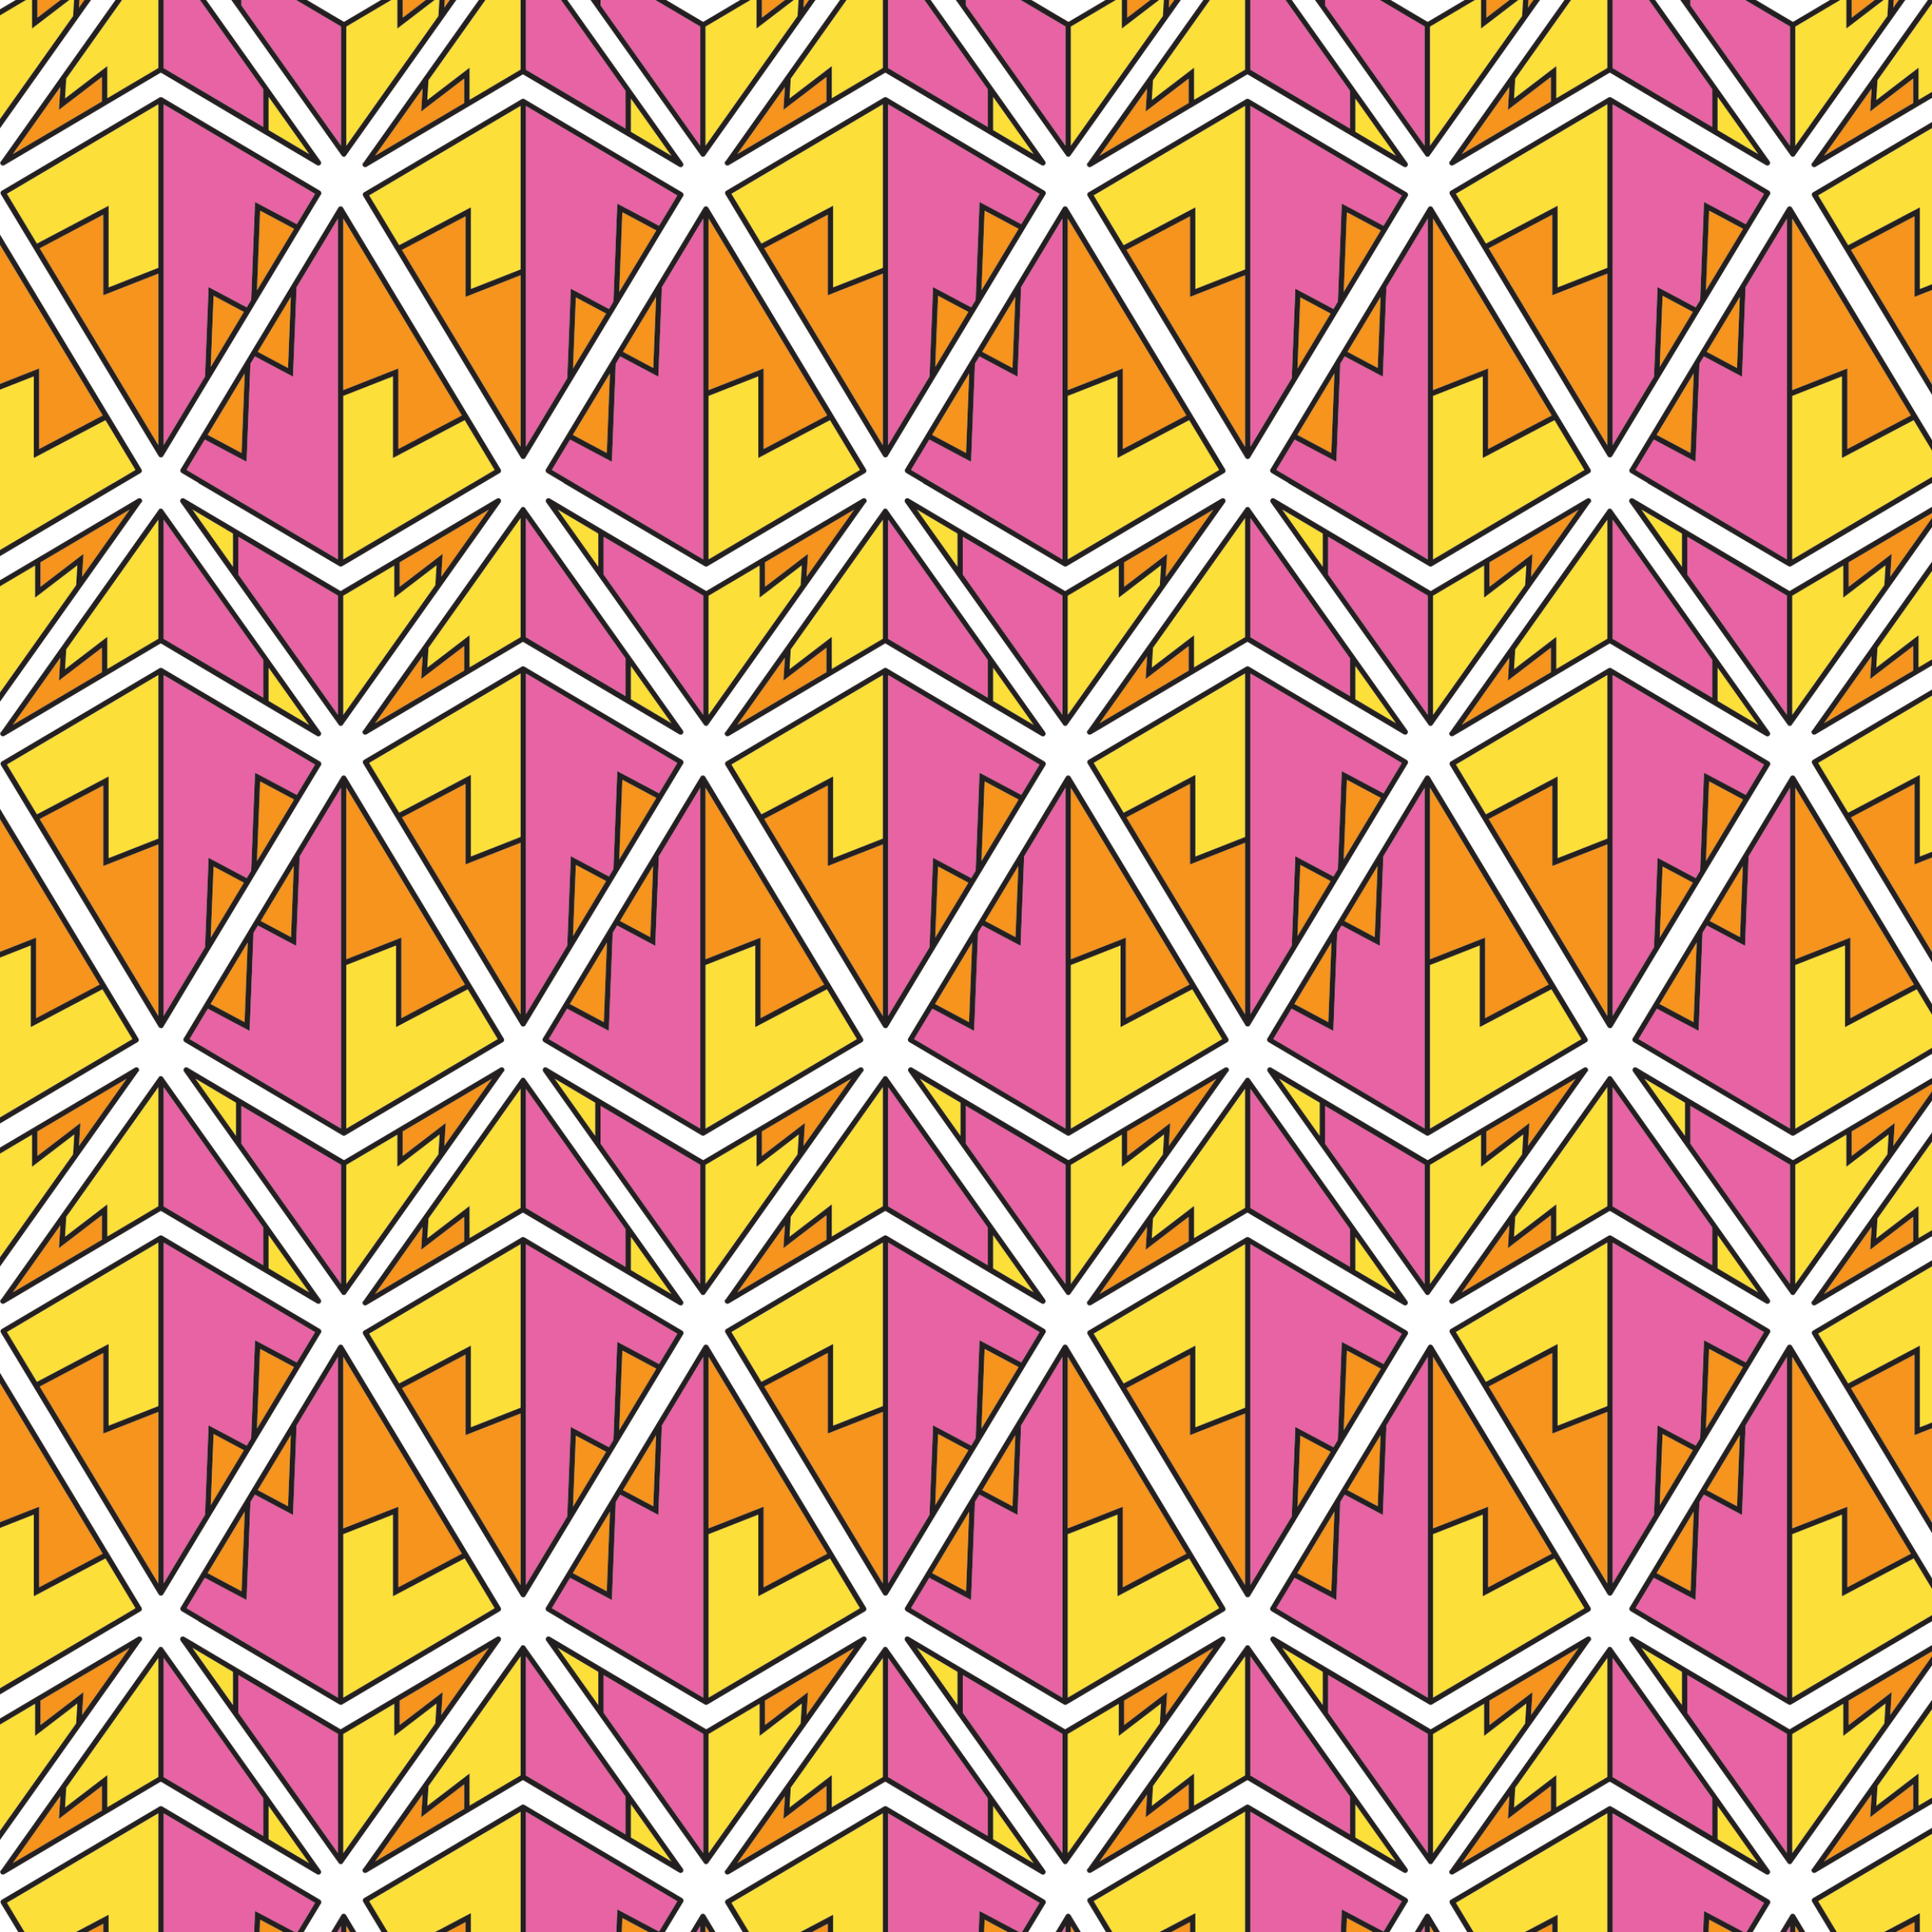 <?xml version="1.0" encoding="UTF-8"?>
<svg xmlns="http://www.w3.org/2000/svg" xmlns:xlink="http://www.w3.org/1999/xlink" version="1.1" viewBox="0 0 2400 2400">
  <defs>
    <style>
      .cls-1 {
        fill: none;
      }

      .cls-2 {
        fill: #f6941d;
      }

      .cls-3 {
        fill: #231f20;
      }

      .cls-4 {
        fill: #fce039;
      }

      .cls-5 {
        fill: url(#New_Pattern_5);
      }

      .cls-6 {
        fill: #e863a3;
      }
    </style>
    <pattern id="New_Pattern_5" data-name="New Pattern 5" x="0" y="0" width="900" height="1414" patternTransform="translate(-2500 600)" patternUnits="userSpaceOnUse" viewBox="0 0 900 1414">
      <g>
        <rect class="cls-1" width="900" height="1414"/>
        <g>
          <g>
            <polygon class="cls-6" points="622.2 1170.8 618 1276.6 618 1276.6 617.8 1281.9 613.1 1279.4 613.1 1279.4 598 1271.4 570.4 1256.7 564.9 1265.9 560.3 1382.3 560.3 1382.3 560.1 1387.6 555.4 1385.1 555.4 1385.1 538.6 1376.1 508.2 1359.9 485.5 1397.7 673.6 1508.9 673.6 1308.4 673.6 1303.5 673.6 1085.5 622.2 1170.8"/>
            <polygon class="cls-4" points="831.1 1335.9 742 1382.9 742 1377.4 742 1281.5 680.2 1305.7 680.2 1508.9 868.3 1397.7 831.1 1335.9"/>
            <g>
              <polygon class="cls-2" points="748.6 1371.9 827.6 1330.2 680.2 1085.5 680.2 1298.6 748.6 1271.7 748.6 1276.6 748.6 1371.9"/>
              <polygon class="cls-2" points="676.9 1073.6 676.9 1073.6 676.9 1073.6 676.9 1073.6"/>
              <polygon class="cls-2" points="553.8 1376.7 557.7 1277.7 511.6 1354.2 553.8 1376.7"/>
              <polygon class="cls-2" points="611.5 1271.1 615 1182.6 573.8 1251 611.5 1271.1"/>
            </g>
            <path class="cls-3" d="M477.6,1398.5c0-.6.3-1.1.6-1.5l24.2-40.1h0s62.2-103.3,62.2-103.3l58.2-96.5h0s51.3-85.1,51.3-85.1c0,0,0-.1.1-.2.6-.9,1.6-1.5,2.8-1.5s2.2.7,2.8,1.6h0s157.2,260.9,157.2,260.9h0s38.7,64.2,38.7,64.2c.3.4.4.9.5,1.3.2,1.3-.4,2.7-1.6,3.3l-196,115.9s0,0,0,0c0,0,0,0,0,0-.1,0-.3.1-.4.2-.1,0-.2.1-.3.1-.2,0-.4,0-.5,0-.1,0-.2,0-.3,0-.3,0-.6,0-.9-.1,0,0,0,0-.1,0-.2,0-.4-.1-.6-.3,0,0,0,0,0,0,0,0,0,0,0,0l-196-115.9c-1.1-.7-1.8-1.9-1.6-3.2ZM831.1,1335.9l-89.1,47v-101.4l-61.8,24.3v203.2l188.1-111.2-37.2-61.8ZM680.2,1298.6l68.4-26.9v100.1l79-41.7-147.4-244.7v213.1ZM676.9,1073.6h0s0,0,0,0ZM573.8,1251l37.7,20.1,3.5-88.4-41.2,68.4ZM511.6,1354.2l42.2,22.5,3.9-99-46.1,76.5ZM485.5,1397.7l188.1,111.2v-423.4l-51.4,85.3-4.2,105.8s0,0,0,0l-.2,5.3-4.7-2.5s0,0,0,0l-15.1-8-27.6-14.7-5.5,9.2-4.6,116.4s0,0,0,0l-.2,5.3-4.7-2.5s0,0,0,0l-16.8-8.9-30.4-16.2-22.7,37.7Z"/>
          </g>
          <g>
            <g>
              <polygon class="cls-4" points="745.8 1116.6 834.9 1069.6 834.9 1075.1 834.9 1171 896.7 1146.7 896.7 943.6 708.6 1054.8 745.8 1116.6"/>
              <polygon class="cls-4" points="833.2 902.9 833.2 936.1 896.7 898.6 896.7 750.5 782.3 911.7 780.8 936.3 833.2 896.1 833.2 902.9"/>
            </g>
            <g>
              <polygon class="cls-2" points="828.3 1080.6 749.2 1122.3 896.7 1367 896.7 1153.9 828.3 1180.8 828.3 1175.9 828.3 1080.6"/>
              <polygon class="cls-2" points="900 1378.9 900 1378.9 900 1378.9 900 1378.9"/>
              <polygon class="cls-2" points="715.7 1005.5 772.9 971.7 772.9 971.7 826.6 940 826.6 909.6 773.2 950.5 775 922 757.4 946.7 757.4 946.7 756.7 947.8 715.7 1005.5"/>
              <polygon class="cls-2" points="774.8 974.5 774.8 974.5 774.8 974.5 774.8 974.5"/>
              <polygon class="cls-2" points="754.7 944.8 754.7 944.8 754.7 944.8 754.7 944.8"/>
            </g>
            <g>
              <path class="cls-3" d="M1099.3,1054c0,.6-.3,1.1-.6,1.5l-24.2,40.1h0s-62.2,103.3-62.2,103.3l-58.2,96.5h0s-51.3,85.1-51.3,85.1c0,0,0,.1-.1.2-.6.9-1.6,1.5-2.8,1.5s-2.2-.7-2.8-1.6h0s-157.2-260.9-157.2-260.9h0s-38.7-64.2-38.7-64.2c-.3-.4-.4-.9-.5-1.3-.2-1.3.4-2.7,1.6-3.3l196-115.9s0,0,0,0c0,0,0,0,0,0,.1,0,.3-.1.4-.2.1,0,.2-.1.3-.1.2,0,.4,0,.5,0,.1,0,.2,0,.3,0,.3,0,.6,0,.9.1,0,0,0,0,.1,0,.2,0,.4.1.6.3,0,0,0,0,0,0,0,0,0,0,0,0l196,115.9c1.1.7,1.8,1.9,1.6,3.2ZM745.8,1116.6l89.1-47v101.4l61.8-24.3v-203.2l-188.1,111.2,37.2,61.8ZM896.7,1153.9l-68.4,26.9v-100.1l-79,41.7,147.4,244.7v-213.1ZM900,1378.9h0s0,0,0,0ZM1003,1201.5l-37.7-20.1-3.5,88.4,41.2-68.4ZM1065.3,1098.2l-42.2-22.5-3.9,99,46.1-76.5ZM1091.4,1054.8l-188.1-111.2v423.4l51.4-85.3,4.2-105.8s0,0,0,0l.2-5.3,4.7,2.5s0,0,0,0l15.1,8,27.6,14.7,5.5-9.2,4.6-116.4s0,0,0,0l.2-5.3,4.7,2.5s0,0,0,0l16.8,8.9,30.4,16.2,22.7-37.7Z"/>
              <path class="cls-3" d="M701.3,1014.4l50.7-71.5h0s24.3-34.3,24.3-34.3c0,0,0,0,0,0l6.5-9.2.3-.4,114.2-160.9s0,0,0,0c0,0,0,0,0-.1.2-.2.4-.4.6-.6,0,0,.2-.1.2-.2.2-.1.4-.2.6-.3,0,0,0,0,.2,0,0,0,0,0,0,0,.3,0,.6-.1.9-.1s.6,0,.9.1c0,0,0,0,0,0,0,0,.1,0,.2,0,.2,0,.4.2.6.3,0,0,.2.1.2.2.2.2.4.4.6.6,0,0,0,0,0,.1,0,0,0,0,0,0l130.4,183.8,65.6,92.5c.9,1.3.8,3-.3,4.2-1.1,1.2-2.8,1.4-4.1.6l-65.6-38.8-128.7-76.1-66.8,39.5h0s-88.8,52.5-88.8,52.5h0s-38.7,22.9-38.7,22.9c-1.4.8-3.1.5-4.1-.6-1.1-1.2-1.2-2.9-.3-4.2ZM1033.7,975.6l50.5,29.9-50.5-71.2v41.4ZM903.3,750.5v148.1s123.8,73.1,123.8,73.1v-46.8l-123.8-174.4ZM774.8,974.5h0s0,0,0,0h0ZM780.8,936.3l52.5-40.2v39.9l63.4-37.5v-148.1l-114.4,161.2-1.5,24.7ZM754.7,944.8h0s0,0,0,0h0ZM715.7,1005.5l57.2-33.8h0s53.7-31.7,53.7-31.7v-30.4l-53.4,40.9,1.8-28.5-17.6,24.8h0s-.7,1-.7,1l-41,57.8Z"/>
            </g>
          </g>
        </g>
        <g>
          <g>
            <polygon class="cls-6" points="168.4 1170.8 164.2 1276.6 164.2 1276.6 164 1281.9 159.3 1279.4 159.3 1279.4 144.2 1271.4 116.6 1256.7 111.1 1265.9 106.5 1382.3 106.5 1382.3 106.3 1387.6 101.6 1385.1 101.6 1385.1 84.8 1376.1 54.4 1359.9 31.7 1397.7 219.8 1508.9 219.8 1308.4 219.8 1303.5 219.8 1085.5 168.4 1170.8"/>
            <polygon class="cls-4" points="377.3 1335.9 288.2 1382.9 288.2 1377.4 288.2 1281.5 226.4 1305.7 226.4 1508.9 414.6 1397.7 377.3 1335.9"/>
            <g>
              <polygon class="cls-2" points="294.8 1371.9 373.9 1330.2 226.4 1085.5 226.4 1298.6 294.8 1271.7 294.8 1276.6 294.8 1371.9"/>
              <polygon class="cls-2" points="223.1 1073.6 223.1 1073.6 223.1 1073.6 223.1 1073.6"/>
              <polygon class="cls-2" points="100.1 1376.7 104 1277.7 57.9 1354.2 100.1 1376.7"/>
              <polygon class="cls-2" points="157.8 1271.1 161.3 1182.6 120.1 1251 157.8 1271.1"/>
            </g>
            <path class="cls-3" d="M23.8,1398.5c0-.6.3-1.1.6-1.5l24.2-40.1h0s62.2-103.3,62.2-103.3l58.2-96.5h0s51.3-85.1,51.3-85.1c0,0,0-.1.1-.2.6-.9,1.6-1.5,2.8-1.5s2.2.7,2.8,1.6h0s157.2,260.9,157.2,260.9h0s38.7,64.2,38.7,64.2c.3.4.4.9.5,1.3.2,1.3-.4,2.7-1.6,3.3l-196,115.9s0,0,0,0c0,0,0,0,0,0-.1,0-.3.1-.4.2-.1,0-.2.1-.3.1-.2,0-.4,0-.5,0-.1,0-.2,0-.3,0-.3,0-.6,0-.9-.1,0,0,0,0-.1,0-.2,0-.4-.1-.6-.3,0,0,0,0,0,0,0,0,0,0,0,0l-196-115.9c-1.1-.7-1.8-1.9-1.6-3.2ZM377.3,1335.9l-89.1,47v-101.4l-61.8,24.3v203.2l188.1-111.2-37.2-61.8ZM226.4,1298.6l68.4-26.9v100.1l79-41.7-147.4-244.7v213.1ZM223.1,1073.6h0s0,0,0,0ZM120.1,1251l37.7,20.1,3.5-88.4-41.2,68.4ZM57.9,1354.2l42.2,22.5,3.9-99-46.1,76.5ZM31.7,1397.7l188.1,111.2v-423.4l-51.4,85.3-4.2,105.8s0,0,0,0l-.2,5.3-4.7-2.5s0,0,0,0l-15.1-8-27.6-14.7-5.5,9.2-4.6,116.4s0,0,0,0l-.2,5.3-4.7-2.5s0,0,0,0l-16.8-8.9-30.4-16.2-22.7,37.7Z"/>
          </g>
          <g>
            <g>
              <polygon class="cls-6" points="54.7 1281.7 58.9 1175.9 58.9 1175.9 59.1 1170.6 63.8 1173.1 63.8 1173.1 78.9 1181.1 106.5 1195.8 112 1186.6 116.6 1070.2 116.6 1070.2 116.8 1064.9 121.5 1067.4 121.5 1067.4 138.3 1076.3 168.7 1092.5 191.4 1054.8 3.3 943.6 3.3 1144.1 3.3 1149 3.3 1367 54.7 1281.7"/>
              <polygon class="cls-6" points="127.1 924.9 3.3 750.5 3.3 898.6 127.1 971.7 127.1 924.9"/>
            </g>
            <polygon class="cls-4" points="133.7 934.3 133.7 975.6 184.3 1005.5 133.7 934.3"/>
            <g>
              <polygon class="cls-2" points="123.1 1075.8 119.1 1174.8 165.3 1098.2 123.1 1075.8"/>
              <polygon class="cls-2" points="65.3 1181.4 61.8 1269.8 103 1201.5 65.3 1181.4"/>
            </g>
            <g>
              <path class="cls-3" d="M199.3,1054c0,.6-.3,1.1-.6,1.5l-24.2,40.1h0s-62.2,103.3-62.2,103.3l-58.2,96.5h0s-51.3,85.1-51.3,85.1c0,0,0,.1-.1.2-.6.9-1.6,1.5-2.8,1.5s-2.2-.7-2.8-1.6h0s-157.2-260.9-157.2-260.9h0s-38.7-64.2-38.7-64.2c-.3-.4-.4-.9-.5-1.3-.2-1.3.4-2.7,1.6-3.3L-1.7,934.9s0,0,0,0c0,0,0,0,0,0,.1,0,.3-.1.4-.2.1,0,.2-.1.3-.1.2,0,.4,0,.5,0,.1,0,.2,0,.3,0,.3,0,.6,0,.9.1,0,0,0,0,.1,0,.2,0,.4.1.6.3,0,0,0,0,0,0,0,0,0,0,0,0l196,115.9c1.1.7,1.8,1.9,1.6,3.2ZM-154.2,1116.6l89.1-47v101.4l61.8-24.3v-203.2l-188.1,111.2,37.2,61.8ZM-3.3,1153.9l-68.4,26.9v-100.1l-79,41.7L-3.3,1367v-213.1ZM0,1378.9h0s0,0,0,0ZM103,1201.5l-37.7-20.1-3.5,88.4,41.2-68.4ZM165.3,1098.2l-42.2-22.5-3.9,99,46.1-76.5ZM191.4,1054.8L3.3,943.6v423.4l51.4-85.3,4.2-105.8s0,0,0,0l.2-5.3,4.7,2.5s0,0,0,0l15.1,8,27.6,14.7,5.5-9.2,4.6-116.4s0,0,0,0l.2-5.3,4.7,2.5s0,0,0,0l16.8,8.9,30.4,16.2,22.7-37.7Z"/>
              <path class="cls-3" d="M-198.7,1014.4l50.7-71.5h0s24.3-34.3,24.3-34.3c0,0,0,0,0,0l6.5-9.2.3-.4L-2.7,738.1s0,0,0,0c0,0,0,0,0-.1.2-.2.4-.4.6-.6,0,0,.2-.1.2-.2.2-.1.4-.2.6-.3,0,0,0,0,.2,0,0,0,0,0,0,0,.3,0,.6-.1.9-.1s.6,0,.9.1c0,0,0,0,0,0,0,0,.1,0,.2,0,.2,0,.4.2.6.3,0,0,.2.1.2.2.2.2.4.4.6.6,0,0,0,0,0,.1,0,0,0,0,0,0l130.4,183.8,65.6,92.5c.9,1.3.8,3-.3,4.2-1.1,1.2-2.8,1.4-4.1.6l-65.6-38.8L0,904.3l-66.8,39.5h0s-88.8,52.5-88.8,52.5h0s-38.7,22.9-38.7,22.9c-1.4.8-3.1.5-4.1-.6-1.1-1.2-1.2-2.9-.3-4.2ZM133.7,975.6l50.5,29.9-50.5-71.2v41.4ZM3.3,750.5v148.1s123.8,73.1,123.8,73.1v-46.8L3.3,750.5ZM-125.2,974.5h0s0,0,0,0h0ZM-119.2,936.3l52.5-40.2v39.9l63.4-37.5v-148.1l-114.4,161.2-1.5,24.7ZM-145.3,944.8h0s0,0,0,0h0ZM-184.3,1005.5l57.2-33.8h0s53.7-31.7,53.7-31.7v-30.4l-53.4,40.9,1.8-28.5-17.6,24.8h0s-.7,1-.7,1l-41,57.8Z"/>
            </g>
          </g>
        </g>
        <g>
          <g>
            <g>
              <g>
                <polygon class="cls-6" points="172.2 463.8 168 569.6 168 569.6 167.8 574.9 163.1 572.4 163.1 572.4 148 564.4 120.4 549.7 114.9 558.9 110.3 675.3 110.3 675.3 110.1 680.6 105.4 678.1 105.4 678.1 88.6 669.1 58.2 652.9 35.5 690.7 223.6 801.9 223.6 601.4 223.6 596.5 223.6 378.5 172.2 463.8"/>
                <polygon class="cls-6" points="99.8 820.6 223.6 995 223.6 846.9 99.8 773.8 99.8 820.6"/>
              </g>
              <g>
                <polygon class="cls-4" points="93.2 811.2 93.2 769.8 42.6 740 93.2 811.2"/>
                <polygon class="cls-4" points="381.1 628.9 292 675.9 292 670.4 292 574.5 230.2 598.7 230.2 801.9 418.3 690.7 381.1 628.9"/>
                <polygon class="cls-4" points="293.7 842.6 293.7 809.4 230.2 846.9 230.2 995 344.6 833.8 346.1 809.2 293.7 849.3 293.7 842.6"/>
              </g>
              <g>
                <polygon class="cls-2" points="298.6 664.9 377.6 623.2 230.2 378.5 230.2 591.6 298.6 564.7 298.6 569.6 298.6 664.9"/>
                <polygon class="cls-2" points="226.9 366.6 226.9 366.6 226.9 366.6 226.9 366.6"/>
                <polygon class="cls-2" points="103.8 669.7 107.7 570.7 61.6 647.2 103.8 669.7"/>
                <polygon class="cls-2" points="161.5 564.1 165 475.6 123.8 544 161.5 564.1"/>
                <polygon class="cls-2" points="411.2 740 354 773.8 354 773.8 300.3 805.5 300.3 835.9 353.7 795 351.9 823.5 369.5 798.7 369.5 798.7 370.2 797.7 411.2 740"/>
                <polygon class="cls-2" points="352.1 771 352.1 771 352.1 771 352.1 771"/>
                <polygon class="cls-2" points="372.2 800.7 372.2 800.7 372.2 800.7 372.2 800.7"/>
              </g>
              <g>
                <path class="cls-3" d="M27.6,691.5c0-.6.3-1.1.6-1.5l24.2-40.1h0s62.2-103.3,62.2-103.3l58.2-96.5h0s51.3-85.1,51.3-85.1c0,0,0-.1.1-.2.6-.9,1.6-1.5,2.8-1.5s2.2.7,2.8,1.6h0s157.2,260.9,157.2,260.9h0s38.7,64.2,38.7,64.2c.3.4.4.9.5,1.3.2,1.3-.4,2.7-1.6,3.3l-196,115.9s0,0,0,0c0,0,0,0,0,0-.1,0-.3.1-.4.2-.1,0-.2.1-.3.1-.2,0-.4,0-.5,0-.1,0-.2,0-.3,0-.3,0-.6,0-.9-.1,0,0,0,0-.1,0-.2,0-.4-.1-.6-.3,0,0,0,0,0,0,0,0,0,0,0,0l-196-115.9c-1.1-.7-1.8-1.9-1.6-3.2ZM381.1,628.9l-89.1,47v-101.4l-61.8,24.3v203.2l188.1-111.2-37.2-61.8ZM230.2,591.6l68.4-26.9v100.1l79-41.7-147.4-244.7v213.1ZM226.9,366.6h0s0,0,0,0ZM123.8,544l37.7,20.1,3.5-88.4-41.2,68.4ZM61.6,647.2l42.2,22.5,3.9-99-46.1,76.5ZM35.5,690.7l188.1,111.2v-423.4l-51.4,85.3-4.2,105.8s0,0,0,0l-.2,5.3-4.7-2.5s0,0,0,0l-15.1-8-27.6-14.7-5.5,9.2-4.6,116.4s0,0,0,0l-.2,5.3-4.7-2.5s0,0,0,0l-16.8-8.9-30.4-16.2-22.7,37.7Z"/>
                <path class="cls-3" d="M425.6,731.1l-50.7,71.5h0s-24.3,34.3-24.3,34.3c0,0,0,0,0,0l-6.5,9.2-.3.4-114.2,160.9s0,0,0,0c0,0,0,0,0,.1-.2.2-.4.4-.6.6,0,0-.2.1-.2.2-.2.1-.4.2-.6.3,0,0,0,0-.2,0,0,0,0,0,0,0-.3,0-.6.1-.9.1s-.6,0-.9-.1c0,0,0,0,0,0,0,0-.1,0-.2,0-.2,0-.4-.2-.6-.3,0,0-.2-.1-.2-.2-.2-.2-.4-.4-.6-.6,0,0,0,0,0-.1,0,0,0,0,0,0l-130.4-183.8-65.6-92.5c-.9-1.3-.8-3,.3-4.2,1.1-1.2,2.8-1.4,4.1-.6l65.6,38.8,128.7,76.1,66.8-39.5h0s88.8-52.5,88.8-52.5h0s38.7-22.9,38.7-22.9c1.4-.8,3.1-.5,4.1.6,1.1,1.2,1.2,2.9.3,4.2ZM93.2,769.8l-50.5-29.9,50.5,71.2v-41.4ZM223.6,995v-148.1s-123.8-73.1-123.8-73.1v46.8l123.8,174.4ZM352.1,771h0s0,0,0,0h0ZM346.1,809.2l-52.5,40.2v-39.9l-63.4,37.5v148.1l114.4-161.2,1.5-24.7ZM372.2,800.7h0s0,0,0,0h0ZM411.2,740l-57.2,33.8h0s-53.7,31.7-53.7,31.7v30.4l53.4-40.9-1.8,28.5,17.6-24.8h0s.7-1,.7-1l41-57.8Z"/>
              </g>
            </g>
            <g>
              <g>
                <polygon class="cls-6" points="618.4 463.8 614.2 569.6 614.2 569.6 614 574.9 609.3 572.4 609.3 572.4 594.2 564.4 566.6 549.7 561.1 558.9 556.5 675.3 556.5 675.3 556.3 680.6 551.6 678.1 551.6 678.1 534.8 669.1 504.4 652.9 481.7 690.7 669.8 801.9 669.8 601.4 669.8 596.5 669.8 378.5 618.4 463.8"/>
                <polygon class="cls-6" points="546 820.6 669.8 995 669.8 846.9 546 773.8 546 820.6"/>
              </g>
              <g>
                <polygon class="cls-4" points="539.4 811.2 539.4 769.8 488.8 740 539.4 811.2"/>
                <polygon class="cls-4" points="827.3 628.9 738.2 675.9 738.2 670.4 738.2 574.5 676.4 598.7 676.4 801.9 864.6 690.7 827.3 628.9"/>
                <polygon class="cls-4" points="739.9 842.6 739.9 809.4 676.4 846.9 676.4 995 790.8 833.8 792.3 809.2 739.9 849.3 739.9 842.6"/>
              </g>
              <g>
                <polygon class="cls-2" points="744.8 664.9 823.9 623.2 676.4 378.5 676.4 591.6 744.8 564.7 744.8 569.6 744.8 664.9"/>
                <polygon class="cls-2" points="673.1 366.6 673.1 366.6 673.1 366.6 673.1 366.6"/>
                <polygon class="cls-2" points="550.1 669.7 554 570.7 507.9 647.2 550.1 669.7"/>
                <polygon class="cls-2" points="607.8 564.1 611.3 475.6 570.1 544 607.8 564.1"/>
                <polygon class="cls-2" points="857.4 740 800.2 773.8 800.2 773.8 746.5 805.5 746.5 835.9 799.9 795 798.1 823.5 815.7 798.7 815.7 798.7 816.4 797.7 857.4 740"/>
                <polygon class="cls-2" points="798.3 771 798.3 771 798.3 771 798.3 771"/>
                <polygon class="cls-2" points="818.4 800.7 818.4 800.7 818.4 800.7 818.4 800.7"/>
              </g>
              <g>
                <path class="cls-3" d="M473.8,691.5c0-.6.3-1.1.6-1.5l24.2-40.1h0s62.2-103.3,62.2-103.3l58.2-96.5h0s51.3-85.1,51.3-85.1c0,0,0-.1.1-.2.6-.9,1.6-1.5,2.8-1.5s2.2.7,2.8,1.6h0s157.2,260.9,157.2,260.9h0s38.7,64.2,38.7,64.2c.3.4.4.9.5,1.3.2,1.3-.4,2.7-1.6,3.3l-196,115.9s0,0,0,0c0,0,0,0,0,0-.1,0-.3.1-.4.2-.1,0-.2.1-.3.1-.2,0-.4,0-.5,0-.1,0-.2,0-.3,0-.3,0-.6,0-.9-.1,0,0,0,0-.1,0-.2,0-.4-.1-.6-.3,0,0,0,0,0,0,0,0,0,0,0,0l-196-115.9c-1.1-.7-1.8-1.9-1.6-3.2ZM827.3,628.9l-89.1,47v-101.4l-61.8,24.3v203.2l188.1-111.2-37.2-61.8ZM676.4,591.6l68.4-26.9v100.1l79-41.7-147.4-244.7v213.1ZM673.1,366.6h0s0,0,0,0ZM570.1,544l37.7,20.1,3.5-88.4-41.2,68.4ZM507.9,647.2l42.2,22.5,3.9-99-46.1,76.5ZM481.7,690.7l188.1,111.2v-423.4l-51.4,85.3-4.2,105.8s0,0,0,0l-.2,5.3-4.7-2.5s0,0,0,0l-15.1-8-27.6-14.7-5.5,9.2-4.6,116.4s0,0,0,0l-.2,5.3-4.7-2.5s0,0,0,0l-16.8-8.9-30.4-16.2-22.7,37.7Z"/>
                <path class="cls-3" d="M871.8,731.1l-50.7,71.5h0s-24.3,34.3-24.3,34.3c0,0,0,0,0,0l-6.5,9.2-.3.4-114.2,160.9s0,0,0,0c0,0,0,0,0,.1-.2.2-.4.4-.6.6,0,0-.2.1-.2.2-.2.1-.4.2-.6.3,0,0,0,0-.2,0,0,0,0,0,0,0-.3,0-.6.1-.9.1s-.6,0-.9-.1c0,0,0,0,0,0,0,0-.1,0-.2,0-.2,0-.4-.2-.6-.3,0,0-.2-.1-.2-.2-.2-.2-.4-.4-.6-.6,0,0,0,0,0-.1,0,0,0,0,0,0l-130.4-183.8-65.6-92.5c-.9-1.3-.8-3,.3-4.2,1.1-1.2,2.8-1.4,4.1-.6l65.6,38.8,128.7,76.1,66.8-39.5h0s88.8-52.5,88.8-52.5h0s38.7-22.9,38.7-22.9c1.4-.8,3.1-.5,4.1.6,1.1,1.2,1.2,2.9.3,4.2ZM539.4,769.8l-50.5-29.9,50.5,71.2v-41.4ZM669.8,995v-148.1s-123.8-73.1-123.8-73.1v46.8l123.8,174.4ZM798.3,771h0s0,0,0,0h0ZM792.3,809.2l-52.5,40.2v-39.9l-63.4,37.5v148.1l114.4-161.2,1.5-24.7ZM818.4,800.7h0s0,0,0,0h0ZM857.4,740l-57.2,33.8h0s-53.7,31.7-53.7,31.7v30.4l53.4-40.9-1.8,28.5,17.6-24.8h0s.7-1,.7-1l41-57.8Z"/>
              </g>
            </g>
          </g>
          <g>
            <g>
              <g>
                <polygon class="cls-6" points="504.7 574.7 508.9 468.9 508.9 468.9 509.1 463.6 513.8 466.1 513.8 466.1 528.9 474.1 556.5 488.8 562 479.6 566.6 363.2 566.6 363.2 566.8 357.9 571.5 360.4 571.5 360.4 588.3 369.3 618.7 385.5 641.4 347.8 453.3 236.6 453.3 437.1 453.3 442 453.3 660 504.7 574.7"/>
                <polygon class="cls-6" points="577.1 217.9 453.3 43.5 453.3 191.6 577.1 264.7 577.1 217.9"/>
              </g>
              <g>
                <polygon class="cls-4" points="583.7 227.3 583.7 268.6 634.3 298.5 583.7 227.3"/>
                <polygon class="cls-4" points="295.8 409.6 384.9 362.6 384.9 368.1 384.9 464 446.7 439.7 446.7 236.6 258.6 347.8 295.8 409.6"/>
                <polygon class="cls-4" points="383.2 195.9 383.2 229.1 446.7 191.6 446.7 43.5 332.3 204.7 330.8 229.3 383.2 189.1 383.2 195.9"/>
              </g>
              <g>
                <polygon class="cls-2" points="378.3 373.6 299.2 415.3 446.7 660 446.7 446.9 378.3 473.8 378.3 468.9 378.3 373.6"/>
                <polygon class="cls-2" points="450 671.9 450 671.9 450 671.9 450 671.9"/>
                <polygon class="cls-2" points="573.1 368.8 569.1 467.8 615.3 391.2 573.1 368.8"/>
                <polygon class="cls-2" points="515.3 474.4 511.8 562.8 553 494.5 515.3 474.4"/>
                <polygon class="cls-2" points="265.7 298.5 322.9 264.7 322.9 264.7 376.6 233 376.6 202.6 323.2 243.5 325 215 307.4 239.7 307.4 239.7 306.7 240.8 265.7 298.5"/>
                <polygon class="cls-2" points="324.8 267.5 324.8 267.5 324.8 267.5 324.8 267.5"/>
                <polygon class="cls-2" points="304.7 237.8 304.7 237.8 304.7 237.8 304.7 237.8"/>
              </g>
              <g>
                <path class="cls-3" d="M649.3,347c0,.6-.3,1.1-.6,1.5l-24.2,40.1h0s-62.2,103.3-62.2,103.3l-58.2,96.5h0s-51.3,85.1-51.3,85.1c0,0,0,.1-.1.2-.6.9-1.6,1.5-2.8,1.5s-2.2-.7-2.8-1.6h0s-157.2-260.9-157.2-260.9h0s-38.7-64.2-38.7-64.2c-.3-.4-.4-.9-.5-1.3-.2-1.3.4-2.7,1.6-3.3l196-115.9s0,0,0,0c0,0,0,0,0,0,.1,0,.3-.1.4-.2.1,0,.2-.1.3-.1.2,0,.4,0,.5,0,.1,0,.2,0,.3,0,.3,0,.6,0,.9.1,0,0,0,0,.1,0,.2,0,.4.1.6.3,0,0,0,0,0,0,0,0,0,0,0,0l196,115.9c1.1.7,1.8,1.9,1.6,3.2ZM295.8,409.6l89.1-47v101.4l61.8-24.3v-203.2l-188.1,111.2,37.2,61.8ZM446.7,446.9l-68.4,26.9v-100.1l-79,41.7,147.4,244.7v-213.1ZM450,671.9h0s0,0,0,0ZM553,494.5l-37.7-20.1-3.5,88.4,41.2-68.4ZM615.3,391.2l-42.2-22.5-3.9,99,46.1-76.5ZM641.4,347.8l-188.1-111.2v423.4l51.4-85.3,4.2-105.8s0,0,0,0l.2-5.3,4.7,2.5s0,0,0,0l15.1,8,27.6,14.7,5.5-9.2,4.6-116.4s0,0,0,0l.2-5.3,4.7,2.5s0,0,0,0l16.8,8.9,30.4,16.2,22.7-37.7Z"/>
                <path class="cls-3" d="M251.3,307.4l50.7-71.5h0s24.3-34.3,24.3-34.3c0,0,0,0,0,0l6.5-9.2.3-.4L447.3,31.1s0,0,0,0c0,0,0,0,0-.1.2-.2.4-.4.6-.6,0,0,.2-.1.2-.2.2-.1.4-.2.6-.3,0,0,0,0,.2,0,0,0,0,0,0,0,.3,0,.6-.1.9-.1s.6,0,.9.1c0,0,0,0,0,0,0,0,.1,0,.2,0,.2,0,.4.2.6.3,0,0,.2.1.2.2.2.2.4.4.6.6,0,0,0,0,0,.1,0,0,0,0,0,0l130.4,183.8,65.6,92.5c.9,1.3.8,3-.3,4.2-1.1,1.2-2.8,1.4-4.1.6l-65.6-38.8-128.7-76.1-66.8,39.5h0s-88.8,52.5-88.8,52.5h0s-38.7,22.9-38.7,22.9c-1.4.8-3.1.5-4.1-.6-1.1-1.2-1.2-2.9-.3-4.2ZM583.7,268.6l50.5,29.9-50.5-71.2v41.4ZM453.3,43.5v148.1s123.8,73.1,123.8,73.1v-46.8l-123.8-174.4ZM324.8,267.5h0s0,0,0,0h0ZM330.8,229.3l52.5-40.2v39.9l63.4-37.5V43.5l-114.4,161.2-1.5,24.7ZM304.7,237.8h0s0,0,0,0h0ZM265.7,298.5l57.2-33.8h0s53.7-31.7,53.7-31.7v-30.4l-53.4,40.9,1.8-28.5-17.6,24.8h0s-.7,1-.7,1l-41,57.8Z"/>
              </g>
            </g>
            <g>
              <g>
                <polygon class="cls-6" points="504.7 1283.7 508.9 1177.9 508.9 1177.9 509.1 1172.6 513.8 1175.1 513.8 1175.1 528.9 1183.1 556.5 1197.8 562 1188.6 566.6 1072.2 566.6 1072.2 566.8 1066.9 571.5 1069.4 571.5 1069.4 588.3 1078.4 618.7 1094.5 641.4 1056.8 453.3 945.6 453.3 1146.1 453.3 1151 453.3 1369 504.7 1283.7"/>
                <polygon class="cls-6" points="577.1 926.9 453.3 752.5 453.3 900.6 577.1 973.7 577.1 926.9"/>
              </g>
              <g>
                <polygon class="cls-4" points="583.7 936.3 583.7 977.7 634.3 1007.5 583.7 936.3"/>
                <polygon class="cls-4" points="295.8 1118.6 384.9 1071.6 384.9 1077.1 384.9 1173 446.7 1148.7 446.7 945.6 258.6 1056.8 295.8 1118.6"/>
                <polygon class="cls-4" points="383.2 904.9 383.2 938.1 446.7 900.6 446.7 752.5 332.3 913.7 330.8 938.3 383.2 898.2 383.2 904.9"/>
              </g>
              <g>
                <polygon class="cls-2" points="378.3 1082.6 299.2 1124.3 446.7 1369 446.7 1155.9 378.3 1182.8 378.3 1177.9 378.3 1082.6"/>
                <polygon class="cls-2" points="450 1380.9 450 1380.9 450 1380.9 450 1380.9"/>
                <polygon class="cls-2" points="573.1 1077.8 569.1 1176.8 615.3 1100.2 573.1 1077.8"/>
                <polygon class="cls-2" points="515.3 1183.4 511.8 1271.9 553 1203.5 515.3 1183.4"/>
                <polygon class="cls-2" points="265.7 1007.5 322.9 973.7 322.9 973.7 376.6 942 376.6 911.6 323.2 952.5 325 924 307.4 948.8 307.4 948.8 306.7 949.8 265.7 1007.5"/>
                <polygon class="cls-2" points="324.8 976.5 324.8 976.5 324.8 976.5 324.8 976.5"/>
                <polygon class="cls-2" points="304.7 946.8 304.7 946.8 304.7 946.8 304.7 946.8"/>
              </g>
              <g>
                <path class="cls-3" d="M649.3,1056c0,.6-.3,1.1-.6,1.5l-24.2,40.1h0s-62.2,103.3-62.2,103.3l-58.2,96.5h0s-51.3,85.1-51.3,85.1c0,0,0,.1-.1.2-.6.9-1.6,1.5-2.8,1.5s-2.2-.7-2.8-1.6h0s-157.2-260.9-157.2-260.9h0s-38.7-64.2-38.7-64.2c-.3-.4-.4-.9-.5-1.3-.2-1.3.4-2.7,1.6-3.3l196-115.9s0,0,0,0c0,0,0,0,0,0,.1,0,.3-.1.4-.2.1,0,.2-.1.3-.1.2,0,.4,0,.5,0,.1,0,.2,0,.3,0,.3,0,.6,0,.9.1,0,0,0,0,.1,0,.2,0,.4.1.6.3,0,0,0,0,0,0,0,0,0,0,0,0l196,115.9c1.1.7,1.8,1.9,1.6,3.2ZM295.8,1118.6l89.1-47v101.4l61.8-24.3v-203.2l-188.1,111.2,37.2,61.8ZM446.7,1155.9l-68.4,26.9v-100.1l-79,41.7,147.4,244.7v-213.1ZM450,1380.9h0s0,0,0,0ZM553,1203.5l-37.7-20.1-3.5,88.4,41.2-68.4ZM615.3,1100.2l-42.2-22.5-3.9,99,46.1-76.5ZM641.4,1056.8l-188.1-111.2v423.4l51.4-85.3,4.2-105.8s0,0,0,0l.2-5.3,4.7,2.5s0,0,0,0l15.1,8,27.6,14.7,5.5-9.2,4.6-116.4s0,0,0,0l.2-5.3,4.7,2.5s0,0,0,0l16.8,8.9,30.4,16.2,22.7-37.7Z"/>
                <path class="cls-3" d="M251.3,1016.4l50.7-71.5h0s24.3-34.3,24.3-34.3c0,0,0,0,0,0l6.5-9.2.3-.4,114.2-160.9s0,0,0,0c0,0,0,0,0-.1.2-.2.4-.4.6-.6,0,0,.2-.1.2-.2.2-.1.4-.2.6-.3,0,0,0,0,.2,0,0,0,0,0,0,0,.3,0,.6-.1.9-.1s.6,0,.9.1c0,0,0,0,0,0,0,0,.1,0,.2,0,.2,0,.4.2.6.3,0,0,.2.1.2.2.2.2.4.4.6.6,0,0,0,0,0,.1,0,0,0,0,0,0l130.4,183.8,65.6,92.5c.9,1.3.8,3-.3,4.2-1.1,1.2-2.8,1.4-4.1.6l-65.6-38.8-128.7-76.1-66.8,39.5h0s-88.8,52.5-88.8,52.5h0s-38.7,22.9-38.7,22.9c-1.4.8-3.1.5-4.1-.6-1.1-1.2-1.2-2.9-.3-4.2ZM583.7,977.7l50.5,29.9-50.5-71.2v41.4ZM453.3,752.5v148.1s123.8,73.1,123.8,73.1v-46.8l-123.8-174.4ZM324.8,976.5h0s0,0,0,0h0ZM330.8,938.3l52.5-40.2v39.9l63.4-37.5v-148.1l-114.4,161.2-1.5,24.7ZM304.7,946.8h0s0,0,0,0h0ZM265.7,1007.5l57.2-33.8h0s53.7-31.7,53.7-31.7v-30.4l-53.4,40.9,1.8-28.5-17.6,24.8h0s-.7,1-.7,1l-41,57.8Z"/>
              </g>
            </g>
          </g>
        </g>
        <g>
          <g>
            <g>
              <polygon class="cls-6" points="622.2 -243.2 618 -137.4 618 -137.4 617.8 -132.1 613.1 -134.6 613.1 -134.6 598 -142.6 570.4 -157.3 564.9 -148.1 560.3 -31.7 560.3 -31.7 560.1 -26.4 555.4 -28.9 555.4 -28.9 538.6 -37.9 508.2 -54.1 485.5 -16.3 673.6 94.9 673.6 -105.6 673.6 -110.5 673.6 -328.5 622.2 -243.2"/>
              <polygon class="cls-6" points="549.8 113.6 673.6 288 673.6 139.9 549.8 66.8 549.8 113.6"/>
            </g>
            <g>
              <polygon class="cls-4" points="543.2 104.2 543.2 62.8 492.6 33 543.2 104.2"/>
              <polygon class="cls-4" points="831.1 -78.1 742 -31.1 742 -36.6 742 -132.5 680.2 -108.3 680.2 94.9 868.3 -16.3 831.1 -78.1"/>
              <polygon class="cls-4" points="743.7 135.6 743.7 102.4 680.2 139.9 680.2 288 794.6 126.8 796.1 102.2 743.7 142.3 743.7 135.6"/>
            </g>
            <g>
              <polygon class="cls-2" points="861.2 33 804 66.8 804 66.8 750.3 98.5 750.3 128.9 803.7 88 801.9 116.5 819.5 91.7 819.5 91.7 820.2 90.7 861.2 33"/>
              <polygon class="cls-2" points="802.1 64 802.1 64 802.1 64 802.1 64"/>
              <polygon class="cls-2" points="822.2 93.7 822.2 93.7 822.2 93.7 822.2 93.7"/>
            </g>
            <g>
              <path class="cls-3" d="M477.6-15.5c0-.6.3-1.1.6-1.5l24.2-40.1h0s62.2-103.3,62.2-103.3l58.2-96.5h0s51.3-85.1,51.3-85.1c0,0,0-.1.1-.2.6-.9,1.6-1.5,2.8-1.5s2.2.7,2.8,1.6h0s157.2,260.9,157.2,260.9h0s38.7,64.2,38.7,64.2c.3.4.4.9.5,1.3.2,1.3-.4,2.7-1.6,3.3l-196,115.9s0,0,0,0c0,0,0,0,0,0-.1,0-.3.1-.4.2-.1,0-.2.1-.3.1-.2,0-.4,0-.5,0-.1,0-.2,0-.3,0-.3,0-.6,0-.9-.1,0,0,0,0-.1,0-.2,0-.4-.1-.6-.3,0,0,0,0,0,0,0,0,0,0,0,0L479.2-12.3c-1.1-.7-1.8-1.9-1.6-3.2ZM831.1-78.1l-89.1,47v-101.4l-61.8,24.3V94.9l188.1-111.2-37.2-61.8ZM680.2-115.4l68.4-26.9V-42.1l79-41.7-147.4-244.7V-115.4ZM676.9-340.4h0s0,0,0,0ZM573.8-163l37.7,20.1,3.5-88.4-41.2,68.4ZM511.6-59.8l42.2,22.5,3.9-99-46.1,76.5ZM485.5-16.3l188.1,111.2v-423.4l-51.4,85.3-4.2,105.8s0,0,0,0l-.2,5.3-4.7-2.5s0,0,0,0l-15.1-8-27.6-14.7-5.5,9.2-4.6,116.4s0,0,0,0l-.2,5.3-4.7-2.5s0,0,0,0l-16.8-8.9-30.4-16.2-22.7,37.7Z"/>
              <path class="cls-3" d="M875.6,24.1l-50.7,71.5h0s-24.3,34.3-24.3,34.3c0,0,0,0,0,0l-6.5,9.2-.3.4-114.2,160.9s0,0,0,0c0,0,0,0,0,.1-.2.2-.4.4-.6.6,0,0-.2.1-.2.2-.2.1-.4.2-.6.3,0,0,0,0-.2,0,0,0,0,0,0,0-.3,0-.6.1-.9.1s-.6,0-.9-.1c0,0,0,0,0,0,0,0-.1,0-.2,0-.2,0-.4-.2-.6-.3,0,0-.2-.1-.2-.2-.2-.2-.4-.4-.6-.6,0,0,0,0,0-.1,0,0,0,0,0,0l-130.4-183.8-65.6-92.5c-.9-1.3-.8-3,.3-4.2,1.1-1.2,2.8-1.4,4.1-.6l65.6,38.8,128.7,76.1,66.8-39.5h0s88.8-52.5,88.8-52.5h0s38.7-22.9,38.7-22.9c1.4-.8,3.1-.5,4.1.6,1.1,1.2,1.2,2.9.3,4.2ZM543.2,62.8l-50.5-29.9,50.5,71.2v-41.4ZM673.6,288v-148.1s-123.8-73.1-123.8-73.1v46.8l123.8,174.4ZM802.1,64h0s0,0,0,0h0ZM796.1,102.2l-52.5,40.2v-39.9l-63.4,37.5v148.1l114.4-161.2,1.5-24.7ZM822.2,93.7h0s0,0,0,0h0ZM861.2,33l-57.2,33.8h0s-53.7,31.7-53.7,31.7v30.4l53.4-40.9-1.8,28.5,17.6-24.8h0s.7-1,.7-1l41-57.8Z"/>
            </g>
          </g>
          <g>
            <g>
              <polygon class="cls-4" points="745.8 411.6 834.9 364.6 834.9 370.1 834.9 466 896.7 441.7 896.7 238.6 708.6 349.8 745.8 411.6"/>
              <polygon class="cls-4" points="833.2 197.9 833.2 231.1 896.7 193.6 896.7 45.5 782.3 206.7 780.8 231.3 833.2 191.2 833.2 197.9"/>
            </g>
            <g>
              <polygon class="cls-2" points="828.3 375.6 749.2 417.3 896.7 662 896.7 448.9 828.3 475.8 828.3 470.9 828.3 375.6"/>
              <polygon class="cls-2" points="900 673.9 900 673.9 900 673.9 900 673.9"/>
              <polygon class="cls-2" points="715.7 300.5 772.9 266.7 772.9 266.7 826.6 235 826.6 204.6 773.2 245.5 775 217 757.4 241.8 757.4 241.8 756.7 242.8 715.7 300.5"/>
              <polygon class="cls-2" points="774.8 269.5 774.8 269.5 774.8 269.5 774.8 269.5"/>
              <polygon class="cls-2" points="754.7 239.8 754.7 239.8 754.7 239.8 754.7 239.8"/>
            </g>
            <g>
              <path class="cls-3" d="M1099.3,349c0,.6-.3,1.1-.6,1.5l-24.2,40.1h0s-62.2,103.3-62.2,103.3l-58.2,96.5h0s-51.3,85.1-51.3,85.1c0,0,0,.1-.1.2-.6.9-1.6,1.5-2.8,1.5s-2.2-.7-2.8-1.6h0s-157.2-260.9-157.2-260.9h0s-38.7-64.2-38.7-64.2c-.3-.4-.4-.9-.5-1.3-.2-1.3.4-2.7,1.6-3.3l196-115.9s0,0,0,0c0,0,0,0,0,0,.1,0,.3-.1.4-.2.1,0,.2-.1.3-.1.2,0,.4,0,.5,0,.1,0,.2,0,.3,0,.3,0,.6,0,.9.1,0,0,0,0,.1,0,.2,0,.4.1.6.3,0,0,0,0,0,0,0,0,0,0,0,0l196,115.9c1.1.7,1.8,1.9,1.6,3.2ZM745.8,411.6l89.1-47v101.4l61.8-24.3v-203.2l-188.1,111.2,37.2,61.8ZM896.7,448.9l-68.4,26.9v-100.1l-79,41.7,147.4,244.7v-213.1ZM900,673.9h0s0,0,0,0ZM1003,496.5l-37.7-20.1-3.5,88.4,41.2-68.4ZM1065.3,393.2l-42.2-22.5-3.9,99,46.1-76.5ZM1091.4,349.8l-188.1-111.2v423.4l51.4-85.3,4.2-105.8s0,0,0,0l.2-5.3,4.7,2.5s0,0,0,0l15.1,8,27.6,14.7,5.5-9.2,4.6-116.4s0,0,0,0l.2-5.3,4.7,2.5s0,0,0,0l16.8,8.9,30.4,16.2,22.7-37.7Z"/>
              <path class="cls-3" d="M701.3,309.4l50.7-71.5h0s24.3-34.3,24.3-34.3c0,0,0,0,0,0l6.5-9.2.3-.4,114.2-160.9s0,0,0,0c0,0,0,0,0-.1.2-.2.4-.4.6-.6,0,0,.2-.1.2-.2.2-.1.4-.2.6-.3,0,0,0,0,.2,0,0,0,0,0,0,0,.3,0,.6-.1.9-.1s.6,0,.9.1c0,0,0,0,0,0,0,0,.1,0,.2,0,.2,0,.4.2.6.3,0,0,.2.1.2.2.2.2.4.4.6.6,0,0,0,0,0,.1,0,0,0,0,0,0l130.4,183.8,65.6,92.5c.9,1.3.8,3-.3,4.2-1.1,1.2-2.8,1.4-4.1.6l-65.6-38.8-128.7-76.1-66.8,39.5h0s-88.8,52.5-88.8,52.5h0s-38.7,22.9-38.7,22.9c-1.4.8-3.1.5-4.1-.6-1.1-1.2-1.2-2.9-.3-4.2ZM1033.7,270.7l50.5,29.9-50.5-71.2v41.4ZM903.3,45.5v148.1s123.8,73.1,123.8,73.1v-46.8l-123.8-174.4ZM774.8,269.5h0s0,0,0,0h0ZM780.8,231.3l52.5-40.2v39.9l63.4-37.5V45.5l-114.4,161.2-1.5,24.7ZM754.7,239.8h0s0,0,0,0h0ZM715.7,300.5l57.2-33.8h0s53.7-31.7,53.7-31.7v-30.4l-53.4,40.9,1.8-28.5-17.6,24.8h0s-.7,1-.7,1l-41,57.8Z"/>
            </g>
          </g>
        </g>
        <g>
          <g>
            <g>
              <polygon class="cls-6" points="168.4 -243.2 164.2 -137.4 164.2 -137.4 164 -132.1 159.3 -134.6 159.3 -134.6 144.2 -142.6 116.6 -157.3 111.1 -148.1 106.5 -31.7 106.5 -31.7 106.3 -26.4 101.6 -28.9 101.6 -28.9 84.8 -37.9 54.4 -54.1 31.7 -16.3 219.8 94.9 219.8 -105.6 219.8 -110.5 219.8 -328.5 168.4 -243.2"/>
              <polygon class="cls-6" points="96 113.6 219.8 288 219.8 139.9 96 66.8 96 113.6"/>
            </g>
            <g>
              <polygon class="cls-4" points="89.4 104.2 89.4 62.8 38.8 33 89.4 104.2"/>
              <polygon class="cls-4" points="377.3 -78.1 288.2 -31.1 288.2 -36.6 288.2 -132.5 226.4 -108.3 226.4 94.9 414.6 -16.3 377.3 -78.1"/>
              <polygon class="cls-4" points="289.9 135.6 289.9 102.4 226.4 139.9 226.4 288 340.8 126.8 342.3 102.2 289.9 142.3 289.9 135.6"/>
            </g>
            <g>
              <polygon class="cls-2" points="407.4 33 350.2 66.8 350.2 66.8 296.5 98.5 296.5 128.9 349.9 88 348.1 116.5 365.7 91.7 365.7 91.7 366.4 90.7 407.4 33"/>
              <polygon class="cls-2" points="348.3 64 348.3 64 348.3 64 348.3 64"/>
              <polygon class="cls-2" points="368.4 93.7 368.4 93.7 368.4 93.7 368.4 93.7"/>
            </g>
            <g>
              <path class="cls-3" d="M23.8-15.5c0-.6.3-1.1.6-1.5l24.2-40.1h0s62.2-103.3,62.2-103.3l58.2-96.5h0s51.3-85.1,51.3-85.1c0,0,0-.1.1-.2.6-.9,1.6-1.5,2.8-1.5s2.2.7,2.8,1.6h0S383.2-81.2,383.2-81.2h0s38.7,64.2,38.7,64.2c.3.4.4.9.5,1.3.2,1.3-.4,2.7-1.6,3.3l-196,115.9s0,0,0,0c0,0,0,0,0,0-.1,0-.3.1-.4.2-.1,0-.2.1-.3.1-.2,0-.4,0-.5,0-.1,0-.2,0-.3,0-.3,0-.6,0-.9-.1,0,0,0,0-.1,0-.2,0-.4-.1-.6-.3,0,0,0,0,0,0,0,0,0,0,0,0L25.4-12.3c-1.1-.7-1.8-1.9-1.6-3.2ZM377.3-78.1l-89.1,47v-101.4l-61.8,24.3V94.9L414.6-16.3l-37.2-61.8ZM226.4-115.4l68.4-26.9V-42.1l79-41.7-147.4-244.7V-115.4ZM223.1-340.4h0s0,0,0,0ZM120.1-163l37.7,20.1,3.5-88.4-41.2,68.4ZM57.9-59.8l42.2,22.5,3.9-99L57.9-59.8ZM31.7-16.3l188.1,111.2v-423.4l-51.4,85.3-4.2,105.8s0,0,0,0l-.2,5.3-4.7-2.5s0,0,0,0l-15.1-8-27.6-14.7-5.5,9.2-4.6,116.4s0,0,0,0l-.2,5.3-4.7-2.5s0,0,0,0l-16.8-8.9-30.4-16.2L31.7-16.3Z"/>
              <path class="cls-3" d="M421.8,24.1l-50.7,71.5h0s-24.3,34.3-24.3,34.3c0,0,0,0,0,0l-6.5,9.2-.3.4-114.2,160.9s0,0,0,0c0,0,0,0,0,.1-.2.2-.4.4-.6.6,0,0-.2.1-.2.2-.2.1-.4.2-.6.3,0,0,0,0-.2,0,0,0,0,0,0,0-.3,0-.6.1-.9.1s-.6,0-.9-.1c0,0,0,0,0,0,0,0-.1,0-.2,0-.2,0-.4-.2-.6-.3,0,0-.2-.1-.2-.2-.2-.2-.4-.4-.6-.6,0,0,0,0,0-.1,0,0,0,0,0,0L90,116.6,24.4,24.1c-.9-1.3-.8-3,.3-4.2,1.1-1.2,2.8-1.4,4.1-.6l65.6,38.8,128.7,76.1,66.8-39.5h0s88.8-52.5,88.8-52.5h0s38.7-22.9,38.7-22.9c1.4-.8,3.1-.5,4.1.6,1.1,1.2,1.2,2.9.3,4.2ZM89.4,62.8l-50.5-29.9,50.5,71.2v-41.4ZM219.8,288v-148.1s-123.8-73.1-123.8-73.1v46.8l123.8,174.4ZM348.3,64h0s0,0,0,0h0ZM342.3,102.2l-52.5,40.2v-39.9l-63.4,37.5v148.1l114.4-161.2,1.5-24.7ZM368.4,93.7h0s0,0,0,0h0ZM407.4,33l-57.2,33.8h0s-53.7,31.7-53.7,31.7v30.4l53.4-40.9-1.8,28.5,17.6-24.8h0s.7-1,.7-1l41-57.8Z"/>
            </g>
          </g>
          <g>
            <g>
              <polygon class="cls-6" points="54.7 576.7 58.9 470.9 58.9 470.9 59.1 465.6 63.8 468.1 63.8 468.1 78.9 476.1 106.5 490.8 112 481.6 116.6 365.2 116.6 365.2 116.8 359.9 121.5 362.4 121.5 362.4 138.3 371.4 168.7 387.5 191.4 349.8 3.3 238.6 3.3 439.1 3.3 444 3.3 662 54.7 576.7"/>
              <polygon class="cls-6" points="127.1 219.9 3.3 45.5 3.3 193.6 127.1 266.7 127.1 219.9"/>
            </g>
            <polygon class="cls-4" points="133.7 229.3 133.7 270.7 184.3 300.5 133.7 229.3"/>
            <g>
              <polygon class="cls-2" points="123.1 370.8 119.1 469.8 165.3 393.2 123.1 370.8"/>
              <polygon class="cls-2" points="65.3 476.4 61.8 564.9 103 496.5 65.3 476.4"/>
            </g>
            <g>
              <path class="cls-3" d="M199.3,349c0,.6-.3,1.1-.6,1.5l-24.2,40.1h0s-62.2,103.3-62.2,103.3l-58.2,96.5h0S2.9,675.6,2.9,675.6c0,0,0,.1-.1.2-.6.9-1.6,1.5-2.8,1.5s-2.2-.7-2.8-1.6h0s-157.2-260.9-157.2-260.9h0s-38.7-64.2-38.7-64.2c-.3-.4-.4-.9-.5-1.3-.2-1.3.4-2.7,1.6-3.3L-1.7,229.9s0,0,0,0c0,0,0,0,0,0,.1,0,.3-.1.4-.2.1,0,.2-.1.3-.1.2,0,.4,0,.5,0,.1,0,.2,0,.3,0,.3,0,.6,0,.9.1,0,0,0,0,.1,0,.2,0,.4.1.6.3,0,0,0,0,0,0,0,0,0,0,0,0l196,115.9c1.1.7,1.8,1.9,1.6,3.2ZM-154.2,411.6l89.1-47v101.4l61.8-24.3v-203.2l-188.1,111.2,37.2,61.8ZM-3.3,448.9l-68.4,26.9v-100.1l-79,41.7L-3.3,662v-213.1ZM0,673.9h0s0,0,0,0ZM103,496.5l-37.7-20.1-3.5,88.4,41.2-68.4ZM165.3,393.2l-42.2-22.5-3.9,99,46.1-76.5ZM191.4,349.8L3.3,238.6v423.4l51.4-85.3,4.2-105.8s0,0,0,0l.2-5.3,4.7,2.5s0,0,0,0l15.1,8,27.6,14.7,5.5-9.2,4.6-116.4s0,0,0,0l.2-5.3,4.7,2.5s0,0,0,0l16.8,8.9,30.4,16.2,22.7-37.7Z"/>
              <path class="cls-3" d="M-198.7,309.4l50.7-71.5h0s24.3-34.3,24.3-34.3c0,0,0,0,0,0l6.5-9.2.3-.4L-2.7,33.2s0,0,0,0c0,0,0,0,0-.1.2-.2.4-.4.6-.6,0,0,.2-.1.2-.2.2-.1.4-.2.6-.3,0,0,0,0,.2,0,0,0,0,0,0,0,.3,0,.6-.1.9-.1s.6,0,.9.1c0,0,0,0,0,0,0,0,.1,0,.2,0,.2,0,.4.2.6.3,0,0,.2.1.2.2.2.2.4.4.6.6,0,0,0,0,0,.1,0,0,0,0,0,0l130.4,183.8,65.6,92.5c.9,1.3.8,3-.3,4.2-1.1,1.2-2.8,1.4-4.1.6l-65.6-38.8L0,199.4l-66.8,39.5h0s-88.8,52.5-88.8,52.5h0s-38.7,22.9-38.7,22.9c-1.4.8-3.1.5-4.1-.6-1.1-1.2-1.2-2.9-.3-4.2ZM133.7,270.7l50.5,29.9-50.5-71.2v41.4ZM3.3,45.5v148.1s123.8,73.1,123.8,73.1v-46.8L3.3,45.5ZM-125.2,269.5h0s0,0,0,0h0ZM-119.2,231.3l52.5-40.2v39.9L-3.3,193.6V45.5l-114.4,161.2-1.5,24.7ZM-145.3,239.8h0s0,0,0,0h0ZM-184.3,300.5l57.2-33.8h0s53.7-31.7,53.7-31.7v-30.4l-53.4,40.9,1.8-28.5-17.6,24.8h0s-.7,1-.7,1l-41,57.8Z"/>
            </g>
          </g>
        </g>
      </g>
    </pattern>
  </defs>
  <!-- Generator: Adobe Illustrator 28.7.1, SVG Export Plug-In . SVG Version: 1.2.0 Build 142)  -->
  <g>
    <g id="Layer_1">
      <rect class="cls-5" width="2400" height="2400"/>
    </g>
  </g>
</svg>